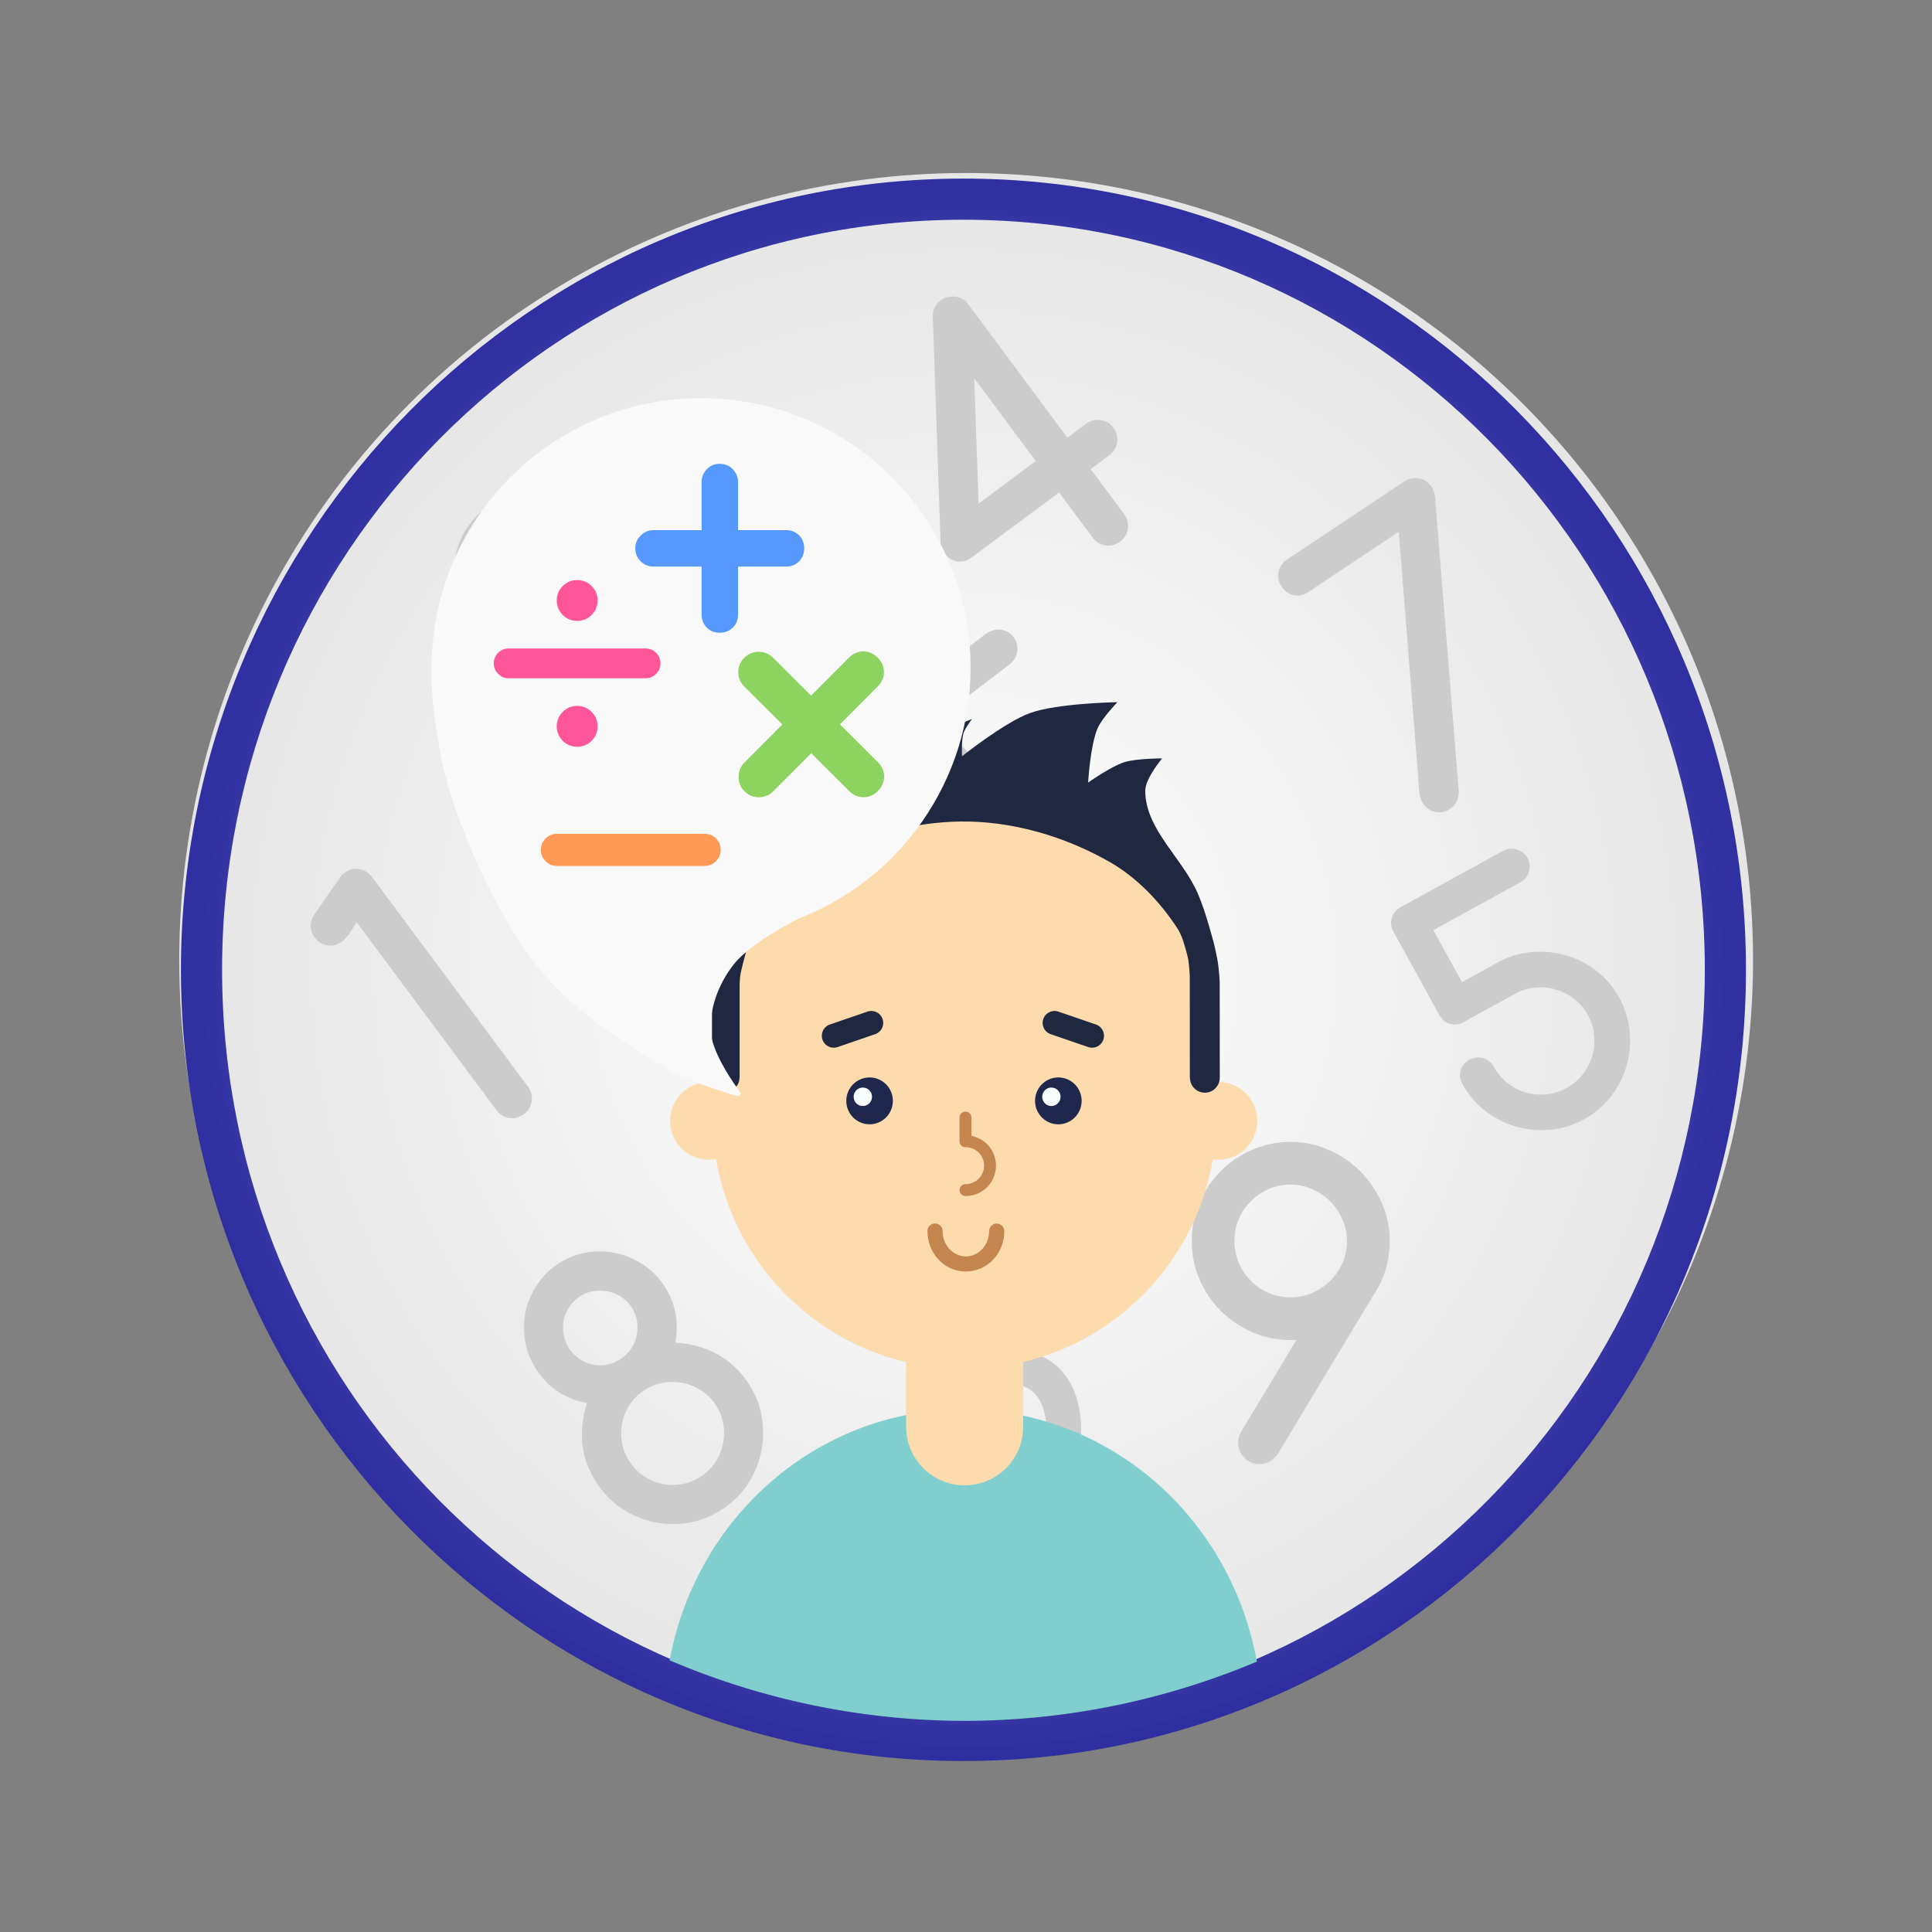 <?xml version="1.0" encoding="UTF-8" standalone="no"?>
<!-- Created with Inkscape (http://www.inkscape.org/) -->

<svg
   xmlns:dc="http://purl.org/dc/elements/1.1/"
   xmlns:cc="http://creativecommons.org/ns#"
   xmlns:rdf="http://www.w3.org/1999/02/22-rdf-syntax-ns#"
   xmlns:svg="http://www.w3.org/2000/svg"
   xmlns="http://www.w3.org/2000/svg"
   xmlns:xlink="http://www.w3.org/1999/xlink"
   xmlns:sodipodi="http://sodipodi.sourceforge.net/DTD/sodipodi-0.dtd"
   xmlns:inkscape="http://www.inkscape.org/namespaces/inkscape"
   width="14.552mm"
   height="14.552mm"
   viewBox="0 0 14.552 14.552"
   version="1.1"
   id="svg4798"
   inkscape:version="0.92.0 r"
   sodipodi:docname="logo.svg"
   inkscape:export-filename="/home/fundacion/Documentos/fundecyt/resuelvo/resuelvo_logo.svg.png"
   inkscape:export-xdpi="96"
   inkscape:export-ydpi="96">
  <rect x="0" y="0" width="14.552" height="14.552" fill="#808080" stroke="none"/>
  <defs
     id="defs4792">
    <linearGradient
       inkscape:collect="always"
       id="linearGradient4550">
      <stop
         style="stop-color:#ffffff;stop-opacity:1;"
         offset="0"
         id="stop4546" />
      <stop
         style="stop-color:#ffffff;stop-opacity:0;"
         offset="1"
         id="stop4548" />
    </linearGradient>
    <radialGradient
       inkscape:collect="always"
       xlink:href="#linearGradient4550"
       id="radialGradient4552"
       cx="552.972"
       cy="257.924"
       fx="552.972"
       fy="257.924"
       r="185.129"
       gradientTransform="matrix(1,0,0,1.011,-487.204,-18.302)"
       gradientUnits="userSpaceOnUse" />
  </defs>
  <sodipodi:namedview
     id="base"
     pagecolor="#ffffff"
     bordercolor="#666666"
     borderopacity="1.0"
     inkscape:pageopacity="0.0"
     inkscape:pageshadow="2"
     inkscape:zoom="7.9195959"
     inkscape:cx="46.4567"
     inkscape:cy="30.720995"
     inkscape:document-units="mm"
     inkscape:current-layer="layer1"
     showgrid="false"
     inkscape:window-width="1366"
     inkscape:window-height="707"
     inkscape:window-x="0"
     inkscape:window-y="0"
     inkscape:window-maximized="1"
     fit-margin-top="0"
     fit-margin-left="0"
     fit-margin-right="0"
     fit-margin-bottom="0" />
  <g
     inkscape:label="Capa 1"
     inkscape:groupmode="layer"
     id="layer1"
     transform="translate(127.335,-422.47)">
    <g
       id="g1132"
       style="opacity:1"
       transform="translate(-1.65,0.903)">
      <circle
         r="5.927"
         cy="428.797"
         cx="-118.408"
         id="path1045"
         style="color:#000000;clip-rule:nonzero;display:inline;overflow:visible;visibility:visible;opacity:1;isolation:auto;mix-blend-mode:normal;color-interpolation:sRGB;color-interpolation-filters:linearRGB;solid-color:#000000;solid-opacity:1;fill:#e6e6e6;fill-opacity:1;fill-rule:evenodd;stroke:none;stroke-width:0.053;stroke-linecap:butt;stroke-linejoin:miter;stroke-miterlimit:4;stroke-dasharray:none;stroke-dashoffset:0;stroke-opacity:1;color-rendering:auto;image-rendering:auto;shape-rendering:auto;text-rendering:auto;enable-background:accumulate" />
      <g
         transform="matrix(0.031,0,0,0.031,-120.467,421.352)"
         id="g190"
         style="opacity:1;stroke-width:32.115">
        <path
           inkscape:connector-curvature="0"
           id="path4893-7"
           d="m 65.768,50.326 c -104.977,0 -190.129,86.162 -190.129,192.246 10e-6,106.085 85.152,192.244 190.129,192.244 104.977,0 190.129,-86.16 190.129,-192.244 0,-106.085 -85.152,-192.246 -190.129,-192.246 z m 0,10 c 99.511,0 180.129,81.505 180.129,182.246 0,100.741 -80.618,182.244 -180.129,182.244 -99.511,0 -180.129,-81.503 -180.129,-182.244 0,-100.741 80.618,-182.246 180.129,-182.246 z"
           style="color:#000000;font-style:normal;font-variant:normal;font-weight:normal;font-stretch:normal;font-size:medium;line-height:normal;font-family:sans-serif;font-variant-ligatures:normal;font-variant-position:normal;font-variant-caps:normal;font-variant-numeric:normal;font-variant-alternates:normal;font-feature-settings:normal;text-indent:0;text-align:start;text-decoration:none;text-decoration-line:none;text-decoration-style:solid;text-decoration-color:#000000;letter-spacing:normal;word-spacing:normal;text-transform:none;writing-mode:lr-tb;direction:ltr;text-orientation:mixed;dominant-baseline:auto;baseline-shift:baseline;text-anchor:start;white-space:normal;shape-padding:0;clip-rule:nonzero;display:inline;overflow:visible;visibility:visible;opacity:0.98;isolation:auto;mix-blend-mode:normal;color-interpolation:sRGB;color-interpolation-filters:linearRGB;solid-color:#000000;solid-opacity:1;vector-effect:none;fill:#2c2ca0;fill-opacity:1;fill-rule:evenodd;stroke:none;stroke-width:321.149;stroke-linecap:round;stroke-linejoin:bevel;stroke-miterlimit:4;stroke-dasharray:none;stroke-dashoffset:0;stroke-opacity:1;color-rendering:auto;image-rendering:auto;shape-rendering:auto;text-rendering:auto;enable-background:accumulate" />
        <path
           style="color:#000000;clip-rule:nonzero;display:inline;overflow:visible;visibility:visible;opacity:0.98;isolation:auto;mix-blend-mode:normal;color-interpolation:sRGB;color-interpolation-filters:linearRGB;solid-color:#000000;solid-opacity:1;fill:url(#radialGradient4552);fill-opacity:1;fill-rule:evenodd;stroke:none;stroke-width:321.149;stroke-linecap:round;stroke-linejoin:bevel;stroke-miterlimit:4;stroke-dasharray:none;stroke-dashoffset:0;stroke-opacity:1;color-rendering:auto;image-rendering:auto;shape-rendering:auto;text-rendering:auto;enable-background:accumulate"
           d="m 250.897,242.571 a 185.129,187.246 0 0 1 -185.129,187.246 185.129,187.246 0 0 1 -185.129,-187.246 185.129,187.246 0 0 1 185.129,-187.246 185.129,187.246 0 0 1 185.129,187.246 z"
           id="path4893-7-3"
           inkscape:connector-curvature="0" />
        <g
           aria-label="7"
           transform="rotate(-33.687)"
           style="font-style:normal;font-weight:normal;font-size:92.645px;line-height:57.903px;font-family:sans-serif;letter-spacing:0px;word-spacing:0px;fill:#cccccc;fill-opacity:1;stroke:none;stroke-width:74.382px;stroke-linecap:butt;stroke-linejoin:miter;stroke-opacity:1"
           id="text5591">
          <path
             d="M 36.369,263.716 67.221,208.437 H 40.847 q -2.036,0 -3.393,-1.312 -1.312,-1.357 -1.312,-3.393 0,-1.99 1.312,-3.348 1.357,-1.402 3.393,-1.402 h 34.335 q 0.995,0 1.855,0.407 0.86,0.362 1.493,0.995 0.633,0.633 0.995,1.493 0.407,0.86 0.407,1.855 0,1.221 -0.679,2.533 l -34.742,62.472 q -0.362,0.679 -0.905,1.221 -1.402,1.402 -3.393,1.402 -1.945,0 -3.348,-1.357 -1.357,-1.402 -1.357,-3.348 0,-1.448 0.86,-2.94 z"
             style="font-style:normal;font-variant:normal;font-weight:bold;font-stretch:normal;font-family:Comfortaa;-inkscape-font-specification:'Comfortaa Bold';fill:#cccccc;fill-opacity:1;stroke-width:74.382px"
             id="path130"
             inkscape:connector-curvature="0" />
        </g>
        <g
           aria-label="6"
           transform="rotate(21.655)"
           style="font-style:normal;font-weight:normal;font-size:91.909px;line-height:57.443px;font-family:sans-serif;letter-spacing:0px;word-spacing:0px;fill:#cccccc;fill-opacity:1;stroke:none;stroke-width:73.791px;stroke-linecap:butt;stroke-linejoin:miter;stroke-opacity:1"
           id="text5587">
          <path
             d="m 120.949,149.24 h 1.301 q 4.488,0 8.437,1.75 3.949,1.705 6.911,4.667 2.962,2.962 4.667,6.911 1.705,3.949 1.705,8.392 0,4.443 -1.705,8.392 -1.705,3.949 -4.667,6.911 -2.962,2.962 -6.911,4.712 -3.949,1.705 -8.437,1.705 -4.488,0 -8.437,-1.705 -3.949,-1.705 -6.911,-4.667 -2.962,-2.962 -4.667,-6.911 -1.705,-3.949 -1.705,-8.437 0,-6.642 3.5,-11.893 l -0.045,0.09 21.541,-35.767 q 0.673,-1.122 1.75,-1.795 1.077,-0.718 2.423,-0.718 2.019,0 3.321,1.391 1.346,1.346 1.346,3.321 0,1.122 -0.628,2.379 z m 13.643,21.721 q 0,-2.513 -0.987,-4.757 -0.942,-2.244 -2.603,-3.904 -1.66,-1.705 -3.949,-2.693 -2.244,-0.987 -4.802,-0.987 -2.603,0 -4.847,0.987 -2.244,0.942 -3.904,2.603 -1.66,1.66 -2.648,3.949 -0.942,2.244 -0.942,4.802 0,2.603 0.942,4.847 0.987,2.244 2.648,3.904 1.66,1.66 3.904,2.648 2.244,0.942 4.847,0.942 2.558,0 4.802,-0.987 2.289,-0.987 3.949,-2.648 1.66,-1.705 2.603,-3.949 0.987,-2.244 0.987,-4.757 z"
             style="font-style:normal;font-variant:normal;font-weight:bold;font-stretch:normal;font-family:Comfortaa;-inkscape-font-specification:'Comfortaa Bold';fill:#cccccc;fill-opacity:1;stroke-width:73.791px"
             id="path127"
             inkscape:connector-curvature="0" />
        </g>
        <g
           aria-label="2"
           transform="rotate(39.154)"
           style="font-style:normal;font-weight:normal;font-size:83.564px;line-height:52.227px;font-family:sans-serif;letter-spacing:0px;word-spacing:0px;fill:#cccccc;fill-opacity:1;stroke:none;stroke-width:67.091px;stroke-linecap:butt;stroke-linejoin:miter;stroke-opacity:1"
           id="text5571">
          <path
             d="m 203.81,146.429 q 0,-4.08 1.55,-7.671 1.591,-3.591 4.284,-6.284 2.693,-2.693 6.284,-4.243 3.591,-1.55 7.63,-1.55 4.039,0 7.63,1.591 3.591,1.591 6.284,4.284 2.693,2.693 4.243,6.284 1.591,3.591 1.591,7.589 0,4.08 -1.51,7.589 -1.469,3.509 -4.284,6.365 l -19.83,23.013 h 21.34 q 1.795,0 3.019,1.265 1.265,1.265 1.265,3.019 0,1.755 -1.265,3.019 -1.224,1.224 -3.019,1.224 h -30.969 q -0.898,0 -1.673,-0.326 -0.775,-0.326 -1.346,-0.898 -0.571,-0.612 -0.898,-1.387 -0.326,-0.775 -0.326,-1.632 0,-1.836 1.183,-3.019 l 26.44,-30.194 q 3.346,-3.346 3.346,-8.038 0,-2.285 -0.898,-4.325 -0.898,-2.04 -2.448,-3.55 -1.51,-1.55 -3.55,-2.448 -2.04,-0.898 -4.325,-0.898 -2.326,0 -4.366,0.898 -2.04,0.857 -3.591,2.367 -1.51,1.51 -2.407,3.55 -0.857,2.04 -0.857,4.407 0,1.755 -1.265,3.019 -1.224,1.224 -3.019,1.224 -1.755,0 -3.019,-1.224 -1.224,-1.265 -1.224,-3.019 z"
             style="font-style:normal;font-variant:normal;font-weight:bold;font-stretch:normal;font-family:Comfortaa;-inkscape-font-specification:'Comfortaa Bold';fill:#cccccc;fill-opacity:1;stroke-width:67.091px"
             id="path124"
             inkscape:connector-curvature="0" />
        </g>
        <g
           aria-label="9"
           style="font-style:normal;font-weight:normal;font-size:100.335px;line-height:62.709px;font-family:sans-serif;letter-spacing:0px;word-spacing:0px;fill:#cccccc;fill-opacity:1;stroke:none;stroke-width:80.556px;stroke-linecap:butt;stroke-linejoin:miter;stroke-opacity:1"
           id="text5599">
          <path
             d="M 146.653,332.531 H 145.281 q -4.948,0 -9.308,-1.911 -4.36,-1.911 -7.643,-5.144 -3.282,-3.282 -5.193,-7.643 -1.911,-4.409 -1.911,-9.406 0,-4.997 1.911,-9.357 1.911,-4.36 5.193,-7.643 3.282,-3.282 7.643,-5.144 4.36,-1.911 9.308,-1.911 4.899,0 9.259,1.96 4.409,1.911 7.643,5.193 3.282,3.282 5.193,7.643 1.96,4.36 1.96,9.259 0,7.3 -3.919,13.13 l -23.075,38.311 q -1.764,2.793 -4.605,2.793 -1.127,0 -2.058,-0.392 -0.931,-0.392 -1.666,-1.127 -0.735,-0.735 -1.127,-1.666 -0.392,-0.931 -0.392,-1.96 0,-1.421 0.735,-2.695 z m -15.04,-24.104 q 0,2.939 1.078,5.438 1.127,2.499 2.988,4.36 1.862,1.813 4.311,2.89 2.499,1.029 5.291,1.029 2.842,0 5.291,-1.078 2.499,-1.127 4.36,-2.988 1.862,-1.862 2.939,-4.311 1.078,-2.499 1.078,-5.34 0,-2.793 -1.127,-5.242 -1.078,-2.499 -2.939,-4.36 -1.862,-1.862 -4.36,-2.939 -2.45,-1.127 -5.242,-1.127 -2.842,0 -5.34,1.078 -2.45,1.078 -4.311,2.939 -1.862,1.813 -2.939,4.311 -1.078,2.45 -1.078,5.34 z"
             style="font-style:normal;font-variant:normal;font-weight:bold;font-stretch:normal;font-family:Comfortaa;-inkscape-font-specification:'Comfortaa Bold';fill:#cccccc;fill-opacity:1;stroke-width:80.556px"
             id="path121"
             inkscape:connector-curvature="0" />
        </g>
        <g
           aria-label="3"
           transform="rotate(-27.257)"
           style="font-style:normal;font-weight:normal;font-size:93.703px;line-height:58.565px;font-family:sans-serif;letter-spacing:0px;word-spacing:0px;fill:#cccccc;fill-opacity:1;stroke:none;stroke-width:75.232px;stroke-linecap:butt;stroke-linejoin:miter;stroke-opacity:1"
           id="text5575">
          <path
             d="m -120.402,111.751 q 0,-3.981 1.464,-7.412 1.51,-3.477 4.026,-6.039 2.562,-2.608 5.948,-4.072 3.386,-1.51 7.229,-1.51 3.843,0 7.229,1.51 3.386,1.51 5.902,4.118 2.562,2.608 4.026,6.039 1.51,3.432 1.51,7.366 0,7.595 -5.628,13.497 9.105,7.275 9.105,18.256 0,4.621 -1.739,8.739 -1.739,4.072 -4.758,7.138 -3.02,3.065 -7.046,4.85 -4.026,1.784 -8.602,1.784 -4.575,0 -8.602,-1.739 -4.026,-1.784 -7.046,-4.85 -3.02,-3.065 -4.758,-7.138 -1.739,-4.118 -1.739,-8.785 0,-2.105 1.327,-3.477 1.373,-1.373 3.432,-1.373 2.013,0 3.386,1.373 1.418,1.373 1.418,3.477 0,2.699 0.961,5.033 1.007,2.333 2.699,4.072 1.693,1.693 3.981,2.699 2.288,1.007 4.941,1.007 2.608,0 4.896,-1.007 2.333,-1.052 4.026,-2.791 1.693,-1.739 2.654,-4.072 1.007,-2.333 1.007,-4.941 0,-2.608 -1.007,-4.941 -0.961,-2.333 -2.654,-4.072 -1.693,-1.739 -4.026,-2.745 -2.288,-1.052 -4.896,-1.052 -2.059,0 -3.432,-1.373 -1.373,-1.418 -1.373,-3.477 0,-2.105 1.373,-3.477 1.373,-1.373 3.432,-1.373 1.83,0 3.477,-0.732 1.693,-0.732 2.928,-1.967 1.235,-1.281 1.967,-2.974 0.732,-1.693 0.732,-3.569 0,-1.922 -0.732,-3.615 -0.732,-1.693 -2.013,-2.928 -1.235,-1.281 -2.882,-2.013 -1.647,-0.778 -3.477,-0.778 -1.876,0 -3.569,0.778 -1.647,0.732 -2.882,2.013 -1.235,1.235 -1.967,2.928 -0.732,1.693 -0.686,3.615 0,1.967 -1.418,3.386 -1.373,1.418 -3.386,1.418 -1.967,0 -3.386,-1.418 -1.373,-1.418 -1.373,-3.386 z"
             style="font-style:normal;font-variant:normal;font-weight:bold;font-stretch:normal;font-family:Comfortaa;-inkscape-font-specification:'Comfortaa Bold';fill:#cccccc;fill-opacity:1;stroke-width:75.232px"
             id="path118"
             inkscape:connector-curvature="0" />
        </g>
        <g
           aria-label="8"
           transform="rotate(-34.384)"
           style="font-style:normal;font-weight:normal;font-size:91.959px;line-height:57.475px;font-family:sans-serif;letter-spacing:0px;word-spacing:0px;fill:#cccccc;fill-opacity:1;stroke:none;stroke-width:73.832px;stroke-linecap:butt;stroke-linejoin:miter;stroke-opacity:1"
           id="text5595">
          <path
             d="m -204.617,250.184 q -1.886,0 -3.547,0.718 -1.661,0.718 -2.919,1.976 -1.212,1.212 -1.931,2.874 -0.718,1.661 -0.718,3.547 0,1.841 0.674,3.502 0.718,1.661 1.931,2.919 1.257,1.212 2.919,1.931 1.661,0.674 3.592,0.674 1.796,0 3.457,-0.718 1.661,-0.718 2.874,-1.931 1.257,-1.257 1.976,-2.874 0.763,-1.661 0.763,-3.502 0,-1.886 -0.763,-3.547 -0.718,-1.661 -1.976,-2.874 -1.257,-1.257 -2.919,-1.976 -1.616,-0.718 -3.413,-0.718 z m 0,27.66 q -2.649,0 -4.939,0.988 -2.245,0.988 -3.951,2.694 -1.661,1.661 -2.649,3.951 -0.988,2.29 -0.988,4.894 0,2.649 0.988,4.939 0.988,2.245 2.649,3.951 1.706,1.661 3.951,2.649 2.29,0.988 4.939,0.988 2.604,0 4.894,-0.988 2.29,-1.033 3.951,-2.739 1.706,-1.706 2.694,-3.951 0.988,-2.29 0.988,-4.849 0,-2.559 -0.988,-4.805 -0.988,-2.29 -2.694,-3.996 -1.661,-1.706 -3.951,-2.694 -2.29,-1.033 -4.894,-1.033 z m -13.022,-5.298 q -5.568,-5.568 -5.568,-13.246 0,-3.862 1.482,-7.274 1.482,-3.413 3.996,-5.927 2.559,-2.515 5.927,-3.951 3.368,-1.482 7.184,-1.482 3.817,0 7.184,1.482 3.368,1.482 5.882,4.041 2.559,2.515 3.996,5.927 1.482,3.368 1.482,7.184 0,7.633 -5.568,13.246 9.07,7.139 9.07,17.826 0,4.535 -1.751,8.531 -1.751,3.996 -4.76,7.005 -2.964,3.008 -7.005,4.76 -3.996,1.751 -8.531,1.751 -4.58,0 -8.576,-1.706 -3.996,-1.751 -7.005,-4.76 -3.008,-3.008 -4.76,-7.005 -1.706,-3.996 -1.706,-8.576 0,-10.732 9.025,-17.826 z"
             style="font-style:normal;font-variant:normal;font-weight:bold;font-stretch:normal;font-family:Comfortaa;-inkscape-font-specification:'Comfortaa Bold';fill:#cccccc;fill-opacity:1;stroke-width:73.832px"
             id="path115"
             inkscape:connector-curvature="0" />
        </g>
        <g
           aria-label="1"
           transform="rotate(-36.642)"
           style="font-style:normal;font-weight:normal;font-size:93.608px;line-height:58.505px;font-family:sans-serif;letter-spacing:0px;word-spacing:0px;fill:#cccccc;fill-opacity:1;stroke:none;stroke-width:75.155px;stroke-linecap:butt;stroke-linejoin:miter;stroke-opacity:1"
           id="text5567">
          <path
             d="m -203.397,193.546 v -56.905 q -1.371,0.457 -2.88,1.051 -1.508,0.548 -2.742,0.548 -2.057,0 -3.428,-1.326 -1.325,-1.371 -1.325,-3.428 0,-1.463 0.731,-2.605 0.777,-1.143 2.331,-1.874 l 10.467,-3.474 q 0.823,-0.32 1.645,-0.32 2.057,0 3.382,1.417 1.371,1.371 1.371,3.382 v 63.533 q 0,1.965 -1.417,3.382 -1.371,1.371 -3.382,1.371 -1.965,0 -3.382,-1.371 -1.371,-1.417 -1.371,-3.382 z"
             style="font-style:normal;font-variant:normal;font-weight:bold;font-stretch:normal;font-family:Comfortaa;-inkscape-font-specification:'Comfortaa Bold';fill:#cccccc;fill-opacity:1;stroke-width:75.155px"
             id="path112"
             inkscape:connector-curvature="0" />
        </g>
        <g
           aria-label="4"
           transform="rotate(-36.607)"
           style="font-style:normal;font-weight:normal;font-size:93.567px;line-height:58.479px;font-family:sans-serif;letter-spacing:0px;word-spacing:0px;fill:#cccccc;fill-opacity:1;stroke:none;stroke-width:75.122px;stroke-linecap:butt;stroke-linejoin:miter;stroke-opacity:1"
           id="text5579">
          <path
             d="M -4.037,145.199 V 120.117 l -17.315,25.082 z m 0,23.163 V 154.702 H -30.489 q -2.056,0 -3.427,-1.325 -1.325,-1.371 -1.325,-3.427 0,-1.599 0.914,-2.787 l 31.159,-45.093 q 0.64,-0.914 1.645,-1.462 1.051,-0.548 2.284,-0.548 0.959,0 1.827,0.411 0.868,0.365 1.508,1.005 0.685,0.64 1.051,1.508 0.365,0.868 0.365,1.873 v 40.342 h 5.62 q 2.01,0 3.381,1.371 1.416,1.325 1.416,3.381 0,2.056 -1.416,3.427 -1.371,1.325 -3.381,1.325 H 5.512 v 13.66 q 0,1.965 -1.416,3.381 -1.371,1.371 -3.381,1.371 -1.965,0 -3.381,-1.371 -1.371,-1.416 -1.371,-3.381 z"
             style="font-style:normal;font-variant:normal;font-weight:bold;font-stretch:normal;font-family:Comfortaa;-inkscape-font-specification:'Comfortaa Bold';fill:#cccccc;fill-opacity:1;stroke-width:75.122px"
             id="path109"
             inkscape:connector-curvature="0" />
        </g>
        <g
           aria-label="5"
           transform="rotate(-28.82)"
           style="font-style:normal;font-weight:normal;font-size:85.324px;line-height:53.328px;font-family:sans-serif;letter-spacing:0px;word-spacing:0px;fill:#cccccc;fill-opacity:1;stroke:none;stroke-width:68.505px;stroke-linecap:butt;stroke-linejoin:miter;stroke-opacity:1"
           id="text5583">
          <path
             d="M 69.484,290.819 H 45.361 v 14.415 h 9.916 q 4.375,0 8.291,1.708 3.958,1.708 6.958,4.666 3,2.916 4.75,6.916 1.75,3.958 1.75,8.457 0,4.458 -1.75,8.416 -1.708,3.958 -4.666,6.916 -2.958,2.958 -6.916,4.708 -3.958,1.708 -8.416,1.708 -4.458,0 -8.416,-1.708 -3.958,-1.75 -6.916,-4.708 -2.958,-2.958 -4.708,-6.916 -1.708,-3.958 -1.708,-8.416 0,-1.875 1.208,-3.083 1.25,-1.25 3.125,-1.25 1.833,0 3.083,1.25 1.292,1.208 1.292,3.083 0,2.708 1,5.083 1.042,2.375 2.791,4.166 1.791,1.75 4.166,2.791 2.375,1 5.083,1 2.666,0 5.041,-1 2.375,-1.042 4.166,-2.833 1.791,-1.791 2.791,-4.125 1.042,-2.375 1.042,-5.083 0,-2.666 -1.042,-5.041 -1.042,-2.375 -2.833,-4.125 -1.75,-1.791 -4.125,-2.833 -2.375,-1.042 -5.041,-1.042 H 41.028 q -1.875,0 -3.125,-1.25 -1.208,-1.25 -1.208,-3.125 v -23.081 q 0,-1.833 1.208,-3.083 1.25,-1.292 3.125,-1.292 h 28.455 q 1.833,0 3.083,1.292 1.292,1.292 1.292,3.083 0,1.791 -1.292,3.083 -1.25,1.25 -3.083,1.25 z"
             style="font-style:normal;font-variant:normal;font-weight:bold;font-stretch:normal;font-family:Comfortaa;-inkscape-font-specification:'Comfortaa Bold';fill:#cccccc;fill-opacity:1;stroke-width:68.505px"
             id="path106"
             inkscape:connector-curvature="0" />
        </g>
        <g
           aria-label="0"
           transform="rotate(18.634)"
           style="font-style:normal;font-weight:normal;font-size:81.833px;line-height:51.146px;font-family:sans-serif;letter-spacing:0px;word-spacing:0px;fill:#cccccc;fill-opacity:1;stroke:none;stroke-width:65.702px;stroke-linecap:butt;stroke-linejoin:miter;stroke-opacity:1"
           id="text5603">
          <path
             d="m 166.149,323.576 q 0,-7.552 1.319,-13.466 1.319,-5.954 3.796,-10.069 2.477,-4.116 6.114,-6.273 3.636,-2.198 8.311,-2.198 4.675,0 8.311,2.238 3.636,2.198 6.114,6.353 2.517,4.116 3.796,10.069 1.319,5.914 1.319,13.346 0,7.432 -1.319,13.386 -1.279,5.914 -3.796,10.069 -2.477,4.116 -6.114,6.353 -3.636,2.198 -8.311,2.198 -4.675,0 -8.311,-2.158 -3.636,-2.198 -6.114,-6.273 -2.477,-4.116 -3.796,-10.069 -1.319,-5.954 -1.319,-13.506 z m 19.539,-23.535 q -2.797,0 -4.915,1.798 -2.078,1.798 -3.476,4.915 -1.359,3.117 -2.038,7.472 -0.679,4.315 -0.679,9.35 0,5.115 0.679,9.47 0.679,4.315 2.078,7.432 1.399,3.117 3.476,4.875 2.078,1.758 4.875,1.758 2.837,0 4.915,-1.798 2.118,-1.798 3.476,-4.915 1.359,-3.157 2.038,-7.472 0.679,-4.315 0.679,-9.35 0,-4.995 -0.719,-9.31 -0.679,-4.315 -2.038,-7.472 -1.359,-3.157 -3.476,-4.955 -2.078,-1.798 -4.875,-1.798 z"
             style="font-style:normal;font-variant:normal;font-weight:bold;font-stretch:normal;font-family:Comfortaa;-inkscape-font-specification:'Comfortaa Bold';fill:#cccccc;fill-opacity:1;stroke-width:65.702px"
             id="path103"
             inkscape:connector-curvature="0" />
        </g>
        <path
           inkscape:connector-curvature="0"
           id="path4483-6"
           d="m 13.364,279.27 a 9.434,9.434 0 0 1 -9.434,9.434 9.434,9.434 0 0 1 -9.434,-9.434 9.434,9.434 0 0 1 9.434,-9.434 9.434,9.434 0 0 1 9.434,9.434 z"
           style="color:#000000;clip-rule:nonzero;display:inline;overflow:visible;visibility:visible;opacity:1;isolation:auto;mix-blend-mode:normal;color-interpolation:sRGB;color-interpolation-filters:linearRGB;solid-color:#000000;solid-opacity:1;fill:#fddbad;fill-opacity:1;fill-rule:evenodd;stroke:none;stroke-width:19.205;stroke-linecap:round;stroke-linejoin:round;stroke-miterlimit:4;stroke-dasharray:none;stroke-dashoffset:0;stroke-opacity:1;color-rendering:auto;image-rendering:auto;shape-rendering:auto;text-rendering:auto;enable-background:accumulate" />
        <path
           inkscape:connector-curvature="0"
           style="color:#000000;clip-rule:nonzero;display:inline;overflow:visible;visibility:visible;opacity:1;isolation:auto;mix-blend-mode:normal;color-interpolation:sRGB;color-interpolation-filters:linearRGB;solid-color:#000000;solid-opacity:1;fill:#80cece;fill-opacity:1;fill-rule:evenodd;stroke:none;stroke-width:150.406;stroke-linecap:round;stroke-linejoin:round;stroke-miterlimit:4;stroke-dasharray:none;stroke-dashoffset:0;stroke-opacity:1;color-rendering:auto;image-rendering:auto;shape-rendering:auto;text-rendering:auto;enable-background:accumulate"
           d="m 65.66,349.365 a 72.684,75.105 0 0 0 -71.279,60.979 185.129,187.246 0 0 0 71.9,14.71 185.129,187.246 0 0 0 70.771,-14.395 72.684,75.105 0 0 0 -71.393,-61.294 z"
           id="path4483-6-5" />
        <path
           style="color:#000000;clip-rule:nonzero;display:inline;overflow:visible;visibility:visible;opacity:1;isolation:auto;mix-blend-mode:normal;color-interpolation:sRGB;color-interpolation-filters:linearRGB;solid-color:#000000;solid-opacity:1;fill:#fddbad;fill-opacity:1;fill-rule:evenodd;stroke:none;stroke-width:28.95;stroke-linecap:round;stroke-linejoin:round;stroke-miterlimit:4;stroke-dasharray:none;stroke-dashoffset:0;stroke-opacity:1;color-rendering:auto;image-rendering:auto;shape-rendering:auto;text-rendering:auto;enable-background:accumulate"
           d="m 51.835,335.347 v 18.277 h 0.003 a 14.221,14.221 0 0 0 14.218,14.199 14.221,14.221 0 0 0 14.22,-14.199 h 0.002 v -18.277 z"
           id="path4483-6-3"
           inkscape:connector-curvature="0" />
        <path
           inkscape:connector-curvature="0"
           id="path4483-6-7"
           d="m 137.154,279.27 a 9.434,9.434 0 0 1 -9.434,9.434 9.434,9.434 0 0 1 -9.434,-9.434 9.434,9.434 0 0 1 9.434,-9.434 9.434,9.434 0 0 1 9.434,9.434 z"
           style="color:#000000;clip-rule:nonzero;display:inline;overflow:visible;visibility:visible;opacity:1;isolation:auto;mix-blend-mode:normal;color-interpolation:sRGB;color-interpolation-filters:linearRGB;solid-color:#000000;solid-opacity:1;fill:#fddbad;fill-opacity:1;fill-rule:evenodd;stroke:none;stroke-width:19.205;stroke-linecap:round;stroke-linejoin:round;stroke-miterlimit:4;stroke-dasharray:none;stroke-dashoffset:0;stroke-opacity:1;color-rendering:auto;image-rendering:auto;shape-rendering:auto;text-rendering:auto;enable-background:accumulate" />
        <path
           style="color:#000000;clip-rule:nonzero;display:inline;overflow:visible;visibility:visible;opacity:1;isolation:auto;mix-blend-mode:normal;color-interpolation:sRGB;color-interpolation-filters:linearRGB;solid-color:#000000;solid-opacity:1;fill:#fddbad;fill-opacity:1;fill-rule:evenodd;stroke:none;stroke-width:124.585;stroke-linecap:round;stroke-linejoin:round;stroke-miterlimit:4;stroke-dasharray:none;stroke-dashoffset:0;stroke-opacity:1;color-rendering:auto;image-rendering:auto;shape-rendering:auto;text-rendering:auto;enable-background:accumulate"
           d="m 66.019,198.159 c -33.8,-5.2e-4 -61.201,27.4 -61.202,61.2 0,18.983 0,0 0,18.983 -5.3e-4,33.801 27.401,61.202 61.202,61.202 33.8,0 61.2,-27.401 61.2,-61.202 0,-18.983 0,0 0,-18.983 -4e-4,-33.8 -27.4,-61.2 -61.2,-61.2 z"
           id="path4483"
           inkscape:connector-curvature="0"
           sodipodi:nodetypes="sccsccs" />
        <path
           inkscape:connector-curvature="0"
           id="path4562"
           d="m 48.615,274.416 a 5.656,5.69 0 0 1 -5.656,5.69 5.656,5.69 0 0 1 -5.656,-5.69 5.656,5.69 0 0 1 5.656,-5.69 5.656,5.69 0 0 1 5.656,5.69 z"
           style="color:#000000;clip-rule:nonzero;display:inline;overflow:visible;visibility:visible;opacity:1;isolation:auto;mix-blend-mode:normal;color-interpolation:sRGB;color-interpolation-filters:linearRGB;solid-color:#000000;solid-opacity:1;fill:#1f274c;fill-opacity:1;fill-rule:evenodd;stroke:none;stroke-width:164.557;stroke-linecap:round;stroke-linejoin:round;stroke-miterlimit:4;stroke-dasharray:none;stroke-dashoffset:0;stroke-opacity:1;color-rendering:auto;image-rendering:auto;shape-rendering:auto;text-rendering:auto;enable-background:accumulate" />
        <path
           inkscape:connector-curvature="0"
           id="path4562-9"
           d="m 94.48,274.416 a 5.656,5.69 0 0 1 -5.656,5.69 5.656,5.69 0 0 1 -5.656,-5.69 5.656,5.69 0 0 1 5.656,-5.69 5.656,5.69 0 0 1 5.656,5.69 z"
           style="color:#000000;clip-rule:nonzero;display:inline;overflow:visible;visibility:visible;opacity:1;isolation:auto;mix-blend-mode:normal;color-interpolation:sRGB;color-interpolation-filters:linearRGB;solid-color:#000000;solid-opacity:1;fill:#1f274c;fill-opacity:1;fill-rule:evenodd;stroke:none;stroke-width:164.557;stroke-linecap:round;stroke-linejoin:round;stroke-miterlimit:4;stroke-dasharray:none;stroke-dashoffset:0;stroke-opacity:1;color-rendering:auto;image-rendering:auto;shape-rendering:auto;text-rendering:auto;enable-background:accumulate" />
        <path
           style="fill:#202741;fill-opacity:1;fill-rule:evenodd;stroke:none;stroke-width:24.597px;stroke-linecap:butt;stroke-linejoin:miter;stroke-opacity:1"
           d="m 103.162,177.544 c 0,0 -14.502,0.229 -21.206,2.637 -6.145,2.208 -16.533,10.507 -16.533,10.507 0,0 -0.202,-3.807 0.352,-5.59 0.4,-1.287 2.076,-3.467 2.076,-3.467 0,0 -20.729,8.097 -30.006,14.103 -8.651,5.6 -17.373,11.823 -23.453,20.144 -4.444,6.082 -6.727,13.57 -8.82,20.806 -0.344,1.19 -0.435,2.44 -0.6,3.668 -0.124,0.924 -0.29,2.782 -0.29,2.782 l -0.019,25.656 c 0.004,1.857 1.501,3.36 3.346,3.36 1.846,1.4e-4 3.343,-1.503 3.346,-3.36 h 0.027 v -21.497 c 0,0 -0.01,-1.861 0.096,-2.782 0.111,-0.956 0.147,-1.194 0.561,-2.83 0.714,-2.825 1.594,-6.585 3.276,-9.471 3.272,-5.613 7.42,-11.117 12.89,-14.622 10.795,-6.917 24.02,-10.882 36.839,-11.052 12.527,-0.166 25.402,3.617 36.274,9.843 6.643,3.804 12.211,9.667 16.402,16.072 1.176,1.797 1.735,4.005 2.29,6.021 0.467,1.695 0.425,2.037 0.556,3.068 0.109,0.85 0.193,2.562 0.193,2.562 l 0.017,24.688 h 0.024 c 0.002,2.01 1.623,3.639 3.622,3.64 1.999,1.6e-4 3.62,-1.629 3.623,-3.64 h 0.005 l -0.024,-23.306 c 0,0 -0.114,-2.06 -0.233,-3.084 -0.131,-1.124 -0.274,-2.217 -0.53,-3.353 -0.255,-1.134 -0.466,-2.28 -0.773,-3.402 -1.046,-3.813 -2.133,-7.633 -3.641,-11.288 -3.618,-8.767 -12.968,-15.873 -12.907,-25.357 0.02,-2.935 4.096,-7.797 4.096,-7.797 0,0 -6.269,-0.006 -9.21,0.926 -3.2,1.014 -8.77,4.948 -8.77,4.948 0,0 0.526,-9.108 2.31,-13.204 1.057,-2.427 4.794,-6.331 4.794,-6.331 z"
           id="path4558"
           inkscape:connector-curvature="0"
           sodipodi:nodetypes="cacaccaacccccccccascsacccccccccacaaccacacc" />
        <path
           inkscape:connector-curvature="0"
           id="path4562-1"
           d="m 43.546,273.424 a 2.224,2.238 0 0 1 -2.224,2.238 2.224,2.238 0 0 1 -2.224,-2.238 2.224,2.238 0 0 1 2.224,-2.238 2.224,2.238 0 0 1 2.224,2.238 z"
           style="color:#000000;clip-rule:nonzero;display:inline;overflow:visible;visibility:visible;opacity:1;isolation:auto;mix-blend-mode:normal;color-interpolation:sRGB;color-interpolation-filters:linearRGB;solid-color:#000000;solid-opacity:1;fill:#f8fdfe;fill-opacity:1;fill-rule:evenodd;stroke:none;stroke-width:64.713;stroke-linecap:round;stroke-linejoin:round;stroke-miterlimit:4;stroke-dasharray:none;stroke-dashoffset:0;stroke-opacity:1;color-rendering:auto;image-rendering:auto;shape-rendering:auto;text-rendering:auto;enable-background:accumulate" />
        <path
           inkscape:connector-curvature="0"
           id="path4562-1-2"
           d="m 89.355,273.424 a 2.224,2.238 0 0 1 -2.224,2.238 2.224,2.238 0 0 1 -2.224,-2.238 2.224,2.238 0 0 1 2.224,-2.238 2.224,2.238 0 0 1 2.224,2.238 z"
           style="color:#000000;clip-rule:nonzero;display:inline;overflow:visible;visibility:visible;opacity:1;isolation:auto;mix-blend-mode:normal;color-interpolation:sRGB;color-interpolation-filters:linearRGB;solid-color:#000000;solid-opacity:1;fill:#f8fdfe;fill-opacity:1;fill-rule:evenodd;stroke:none;stroke-width:64.713;stroke-linecap:round;stroke-linejoin:round;stroke-miterlimit:4;stroke-dasharray:none;stroke-dashoffset:0;stroke-opacity:1;color-rendering:auto;image-rendering:auto;shape-rendering:auto;text-rendering:auto;enable-background:accumulate" />
        <path
           style="color:#000000;font-style:normal;font-variant:normal;font-weight:normal;font-stretch:normal;font-size:medium;line-height:normal;font-family:sans-serif;font-variant-ligatures:normal;font-variant-position:normal;font-variant-caps:normal;font-variant-numeric:normal;font-variant-alternates:normal;font-feature-settings:normal;text-indent:0;text-align:start;text-decoration:none;text-decoration-line:none;text-decoration-style:solid;text-decoration-color:#000000;letter-spacing:normal;word-spacing:normal;text-transform:none;writing-mode:lr-tb;direction:ltr;text-orientation:mixed;dominant-baseline:auto;baseline-shift:baseline;text-anchor:start;white-space:normal;shape-padding:0;clip-rule:nonzero;display:inline;overflow:visible;visibility:visible;opacity:1;isolation:auto;mix-blend-mode:normal;color-interpolation:sRGB;color-interpolation-filters:linearRGB;solid-color:#000000;solid-opacity:1;vector-effect:none;fill:#202741;fill-opacity:1;fill-rule:evenodd;stroke:none;stroke-width:185.928;stroke-linecap:round;stroke-linejoin:miter;stroke-miterlimit:4;stroke-dasharray:none;stroke-dashoffset:0;stroke-opacity:1;color-rendering:auto;image-rendering:auto;shape-rendering:auto;text-rendering:auto;enable-background:accumulate"
           d="m 43.443,252.575 a 2.895,2.895 0 0 0 -1.052,0.17 l -9.074,3.115 a 2.896,2.896 0 1 0 1.883,5.479 l 9.069,-3.115 a 2.895,2.895 0 0 0 -0.825,-5.648 z"
           id="path4626"
           inkscape:connector-curvature="0" />
        <path
           style="color:#000000;font-style:normal;font-variant:normal;font-weight:normal;font-stretch:normal;font-size:medium;line-height:normal;font-family:sans-serif;font-variant-ligatures:normal;font-variant-position:normal;font-variant-caps:normal;font-variant-numeric:normal;font-variant-alternates:normal;font-feature-settings:normal;text-indent:0;text-align:start;text-decoration:none;text-decoration-line:none;text-decoration-style:solid;text-decoration-color:#000000;letter-spacing:normal;word-spacing:normal;text-transform:none;writing-mode:lr-tb;direction:ltr;text-orientation:mixed;dominant-baseline:auto;baseline-shift:baseline;text-anchor:start;white-space:normal;shape-padding:0;clip-rule:nonzero;display:inline;overflow:visible;visibility:visible;opacity:1;isolation:auto;mix-blend-mode:normal;color-interpolation:sRGB;color-interpolation-filters:linearRGB;solid-color:#000000;solid-opacity:1;vector-effect:none;fill:#202741;fill-opacity:1;fill-rule:evenodd;stroke:none;stroke-width:185.928;stroke-linecap:round;stroke-linejoin:miter;stroke-miterlimit:4;stroke-dasharray:none;stroke-dashoffset:0;stroke-opacity:1;color-rendering:auto;image-rendering:auto;shape-rendering:auto;text-rendering:auto;enable-background:accumulate"
           d="m 87.746,252.581 a 2.895,2.895 0 0 0 -0.741,5.642 l 9.069,3.115 a 2.896,2.896 0 1 0 1.883,-5.479 l -9.074,-3.115 a 2.895,2.895 0 0 0 -1.136,-0.164 z"
           id="path4626-7"
           inkscape:connector-curvature="0" />
        <path
           style="color:#000000;font-style:normal;font-variant:normal;font-weight:normal;font-stretch:normal;font-size:medium;line-height:normal;font-family:sans-serif;font-variant-ligatures:normal;font-variant-position:normal;font-variant-caps:normal;font-variant-numeric:normal;font-variant-alternates:normal;font-feature-settings:normal;text-indent:0;text-align:start;text-decoration:none;text-decoration-line:none;text-decoration-style:solid;text-decoration-color:#000000;letter-spacing:normal;word-spacing:normal;text-transform:none;writing-mode:lr-tb;direction:ltr;text-orientation:mixed;dominant-baseline:auto;baseline-shift:baseline;text-anchor:start;white-space:normal;shape-padding:0;clip-rule:nonzero;display:inline;overflow:visible;visibility:visible;opacity:1;isolation:auto;mix-blend-mode:normal;color-interpolation:sRGB;color-interpolation-filters:linearRGB;solid-color:#000000;solid-opacity:1;vector-effect:none;fill:#c4854e;fill-opacity:1;fill-rule:evenodd;stroke:none;stroke-width:92.964;stroke-linecap:round;stroke-linejoin:round;stroke-miterlimit:4;stroke-dasharray:none;stroke-dashoffset:0;stroke-opacity:1;color-rendering:auto;image-rendering:auto;shape-rendering:auto;text-rendering:auto;enable-background:accumulate"
           d="m 66.239,277.033 a 1.448,1.448 0 0 0 -1.424,1.47 v 5.494 a 1.448,1.448 0 0 0 0.32,1.146 1.448,1.448 0 0 0 0.011,0.012 1.448,1.448 0 0 0 0.025,0.028 1.448,1.448 0 0 0 1.257,0.488 c 10e-4,2e-5 0.002,-4e-5 0.002,0 1.544,0.05 2.957,0.878 3.738,2.22 0.809,1.389 0.815,3.099 0.018,4.494 -0.798,1.395 -2.275,2.253 -3.882,2.259 a 1.448,1.448 0 0 0 -1.464,1.476 h -0.003 a 1.448,1.448 0 0 0 1.475,1.42 c 2.637,-0.009 5.07,-1.428 6.38,-3.716 1.31,-2.288 1.3,-5.111 -0.025,-7.39 -1.078,-1.852 -2.899,-3.108 -4.957,-3.514 v -4.417 a 1.448,1.448 0 0 0 -1.47,-1.47 z"
           id="path4659"
           inkscape:connector-curvature="0" />
        <path
           style="color:#000000;font-style:normal;font-variant:normal;font-weight:normal;font-stretch:normal;font-size:medium;line-height:normal;font-family:sans-serif;font-variant-ligatures:normal;font-variant-position:normal;font-variant-caps:normal;font-variant-numeric:normal;font-variant-alternates:normal;font-feature-settings:normal;text-indent:0;text-align:start;text-decoration:none;text-decoration-line:none;text-decoration-style:solid;text-decoration-color:#000000;letter-spacing:normal;word-spacing:normal;text-transform:none;writing-mode:lr-tb;direction:ltr;text-orientation:mixed;dominant-baseline:auto;baseline-shift:baseline;text-anchor:start;white-space:normal;shape-padding:0;clip-rule:nonzero;display:inline;overflow:visible;visibility:visible;opacity:1;isolation:auto;mix-blend-mode:normal;color-interpolation:sRGB;color-interpolation-filters:linearRGB;solid-color:#000000;solid-opacity:1;vector-effect:none;fill:#c4854e;fill-opacity:1;fill-rule:evenodd;stroke:none;stroke-width:118.381;stroke-linecap:round;stroke-linejoin:round;stroke-miterlimit:4;stroke-dasharray:none;stroke-dashoffset:0;stroke-opacity:1;color-rendering:auto;image-rendering:auto;shape-rendering:auto;text-rendering:auto;enable-background:accumulate"
           d="m 58.839,304.211 a 1.843,1.843 0 0 0 -1.815,1.866 c 0,3.461 1.732,6.689 4.625,8.464 2.893,1.775 6.521,1.775 9.414,0 2.893,-1.775 4.625,-5.003 4.625,-8.464 a 1.843,1.843 0 1 0 -3.686,0 c 0,2.227 -1.124,4.257 -2.866,5.326 -1.742,1.069 -3.821,1.069 -5.563,0 -1.742,-1.069 -2.861,-3.099 -2.861,-5.326 a 1.843,1.843 0 0 0 -1.871,-1.866 z"
           id="path4659-3"
           inkscape:connector-curvature="0" />
        <path
           style="opacity:1;fill:#f9f9f9;fill-opacity:1;stroke:none;stroke-width:716.065;stroke-linecap:butt;stroke-linejoin:round;stroke-miterlimit:4;stroke-dasharray:none;stroke-opacity:1"
           d="m 2.024,103.681 c 36.166,3e-5 65.484,29.318 65.485,65.484 -0.032,27.08 -16.729,51.347 -42.009,61.055 -5.551,2.91 -12.428,7.052 -15.612,11.119 -3.571,4.56 -5.939,10.709 -5.495,16.484 0.33,4.289 4.353,10.726 6.711,13.897 0.527,0.709 0.592,0.92 0.338,1.281 -0.209,0.298 -0.411,0.284 -1.087,0.096 -3.926,-1.095 -11.92,-3.772 -16.073,-6.218 C -19.361,258.844 -32.677,250.244 -41.886,236.089 -51.096,221.935 -59.128,202.592 -61.395,189.599 c -2.267,-12.993 -2.042,-16.73 -2.065,-20.434 3e-5,-36.166 29.318,-65.484 65.485,-65.484 z"
           id="path4485-3"
           inkscape:connector-curvature="0"
           sodipodi:nodetypes="cccsssasszzcc" />
        <path
           inkscape:connector-curvature="0"
           id="path4894-5"
           style="font-style:normal;font-variant:normal;font-weight:bold;font-stretch:normal;font-size:medium;line-height:176.436px;font-family:Comfortaa;-inkscape-font-specification:'Comfortaa Bold';text-align:start;letter-spacing:0px;word-spacing:0px;writing-mode:lr-tb;text-anchor:start;fill:#ff9955;fill-opacity:1;stroke:none;stroke-width:61.474px;stroke-linecap:butt;stroke-linejoin:miter;stroke-opacity:1"
           d="M -33.021,217.339 H 2.869 q 1.645,0 2.767,-1.159 1.159,-1.122 1.159,-2.729 0,-1.645 -1.159,-2.804 -1.122,-1.122 -2.767,-1.122 H -33.021 q -1.608,0 -2.729,1.122 -1.159,1.159 -1.159,2.804 0,1.608 1.159,2.729 1.122,1.159 2.729,1.159 z" />
        <path
           style="font-style:normal;font-variant:normal;font-weight:bold;font-stretch:normal;font-size:medium;line-height:176.436px;font-family:Comfortaa;-inkscape-font-specification:'Comfortaa Bold';text-align:start;letter-spacing:0px;word-spacing:0px;writing-mode:lr-tb;text-anchor:start;fill:#ff5599;fill-opacity:1;stroke:none;stroke-width:56.962px;stroke-linecap:butt;stroke-linejoin:miter;stroke-opacity:1"
           d="m -28.093,147.873 c 1.374,0 2.55,0.489 3.529,1.467 0.955,0.955 1.433,2.12 1.433,3.494 0,1.374 -0.478,2.551 -1.433,3.529 -0.978,0.955 -2.154,1.432 -3.529,1.432 -1.374,0 -2.539,-0.477 -3.494,-1.432 -0.978,-0.978 -1.468,-2.155 -1.468,-3.529 0,-1.374 0.489,-2.539 1.468,-3.494 0.955,-0.978 2.12,-1.467 3.494,-1.467 z m 16.611,16.625 c 1.016,0 1.871,0.346 2.563,1.039 0.716,0.716 1.074,1.582 1.074,2.598 0,0.993 -0.358,1.836 -1.074,2.529 -0.693,0.716 -1.547,1.074 -2.563,1.074 h -33.257 c -0.993,0 -1.836,-0.358 -2.529,-1.074 -0.716,-0.693 -1.074,-1.536 -1.074,-2.529 0,-1.016 0.358,-1.882 1.074,-2.598 0.693,-0.693 1.536,-1.039 2.529,-1.039 z M -28.093,178.447 c 1.374,0 2.55,0.489 3.529,1.468 0.955,0.955 1.433,2.119 1.433,3.494 0,1.374 -0.478,2.551 -1.433,3.529 -0.978,0.955 -2.154,1.433 -3.529,1.433 -1.374,0 -2.539,-0.478 -3.494,-1.433 -0.978,-0.978 -1.468,-2.155 -1.468,-3.529 0,-1.374 0.489,-2.539 1.468,-3.494 0.955,-0.978 2.12,-1.468 3.494,-1.468 z"
           id="path4885-6"
           inkscape:connector-curvature="0" />
        <path
           inkscape:connector-curvature="0"
           id="path4891-2"
           style="font-style:normal;font-variant:normal;font-weight:bold;font-stretch:normal;font-size:medium;line-height:213.071px;font-family:Comfortaa;-inkscape-font-specification:'Comfortaa Bold';text-align:start;letter-spacing:0px;word-spacing:0px;writing-mode:lr-tb;text-anchor:start;fill:#5599ff;fill-opacity:1;stroke:none;stroke-width:69.698px;stroke-linecap:butt;stroke-linejoin:miter;stroke-opacity:1"
           d="M -9.512,144.6 H 2.145 v 11.657 q 0,1.907 1.272,3.179 1.229,1.229 3.137,1.229 1.907,0 3.179,-1.229 1.272,-1.272 1.272,-3.179 v -11.657 h 11.657 q 1.907,0 3.179,-1.272 1.229,-1.272 1.229,-3.179 0,-1.907 -1.229,-3.137 -1.272,-1.272 -3.179,-1.272 H 11.004 v -11.657 q 0,-1.823 -1.272,-3.137 -1.314,-1.314 -3.179,-1.314 -1.907,0 -3.137,1.314 -1.272,1.272 -1.272,3.137 v 11.657 H -9.512 q -1.823,0 -3.137,1.314 -1.314,1.272 -1.314,3.137 0,1.823 1.314,3.137 1.314,1.272 3.137,1.272 z" />
        <path
           inkscape:connector-curvature="0"
           id="path4897-9"
           style="font-style:normal;font-variant:normal;font-weight:bold;font-stretch:normal;font-size:medium;line-height:213.071px;font-family:Comfortaa;-inkscape-font-specification:'Comfortaa Bold';text-align:start;letter-spacing:0px;word-spacing:0px;writing-mode:lr-tb;text-anchor:start;fill:#8dd35f;fill-opacity:1;stroke:none;stroke-width:77.859px;stroke-linecap:butt;stroke-linejoin:miter;stroke-opacity:1"
           d="m 19.589,199.17 9.19,-9.225 9.225,9.19 q 1.51,1.504 3.518,1.5 1.942,-0.003 3.446,-1.513 1.504,-1.51 1.534,-3.485 -0.004,-2.009 -1.513,-3.513 l -9.225,-9.19 9.19,-9.225 q 1.504,-1.51 1.5,-3.518 -0.037,-1.975 -1.547,-3.479 -1.51,-1.504 -3.452,-1.5 -2.009,0.003 -3.513,1.513 l -9.19,9.225 -9.225,-9.19 q -1.442,-1.437 -3.485,-1.467 -2.076,0.004 -3.546,1.48 -1.504,1.51 -1.433,3.518 0.004,2.009 1.48,3.479 l 9.225,9.19 -9.19,9.225 q -1.437,1.442 -1.433,3.518 -0.029,2.042 1.446,3.513 1.442,1.437 3.518,1.433 2.042,-0.037 3.479,-1.48 z" />
      </g>
    </g>
  </g>
</svg>
